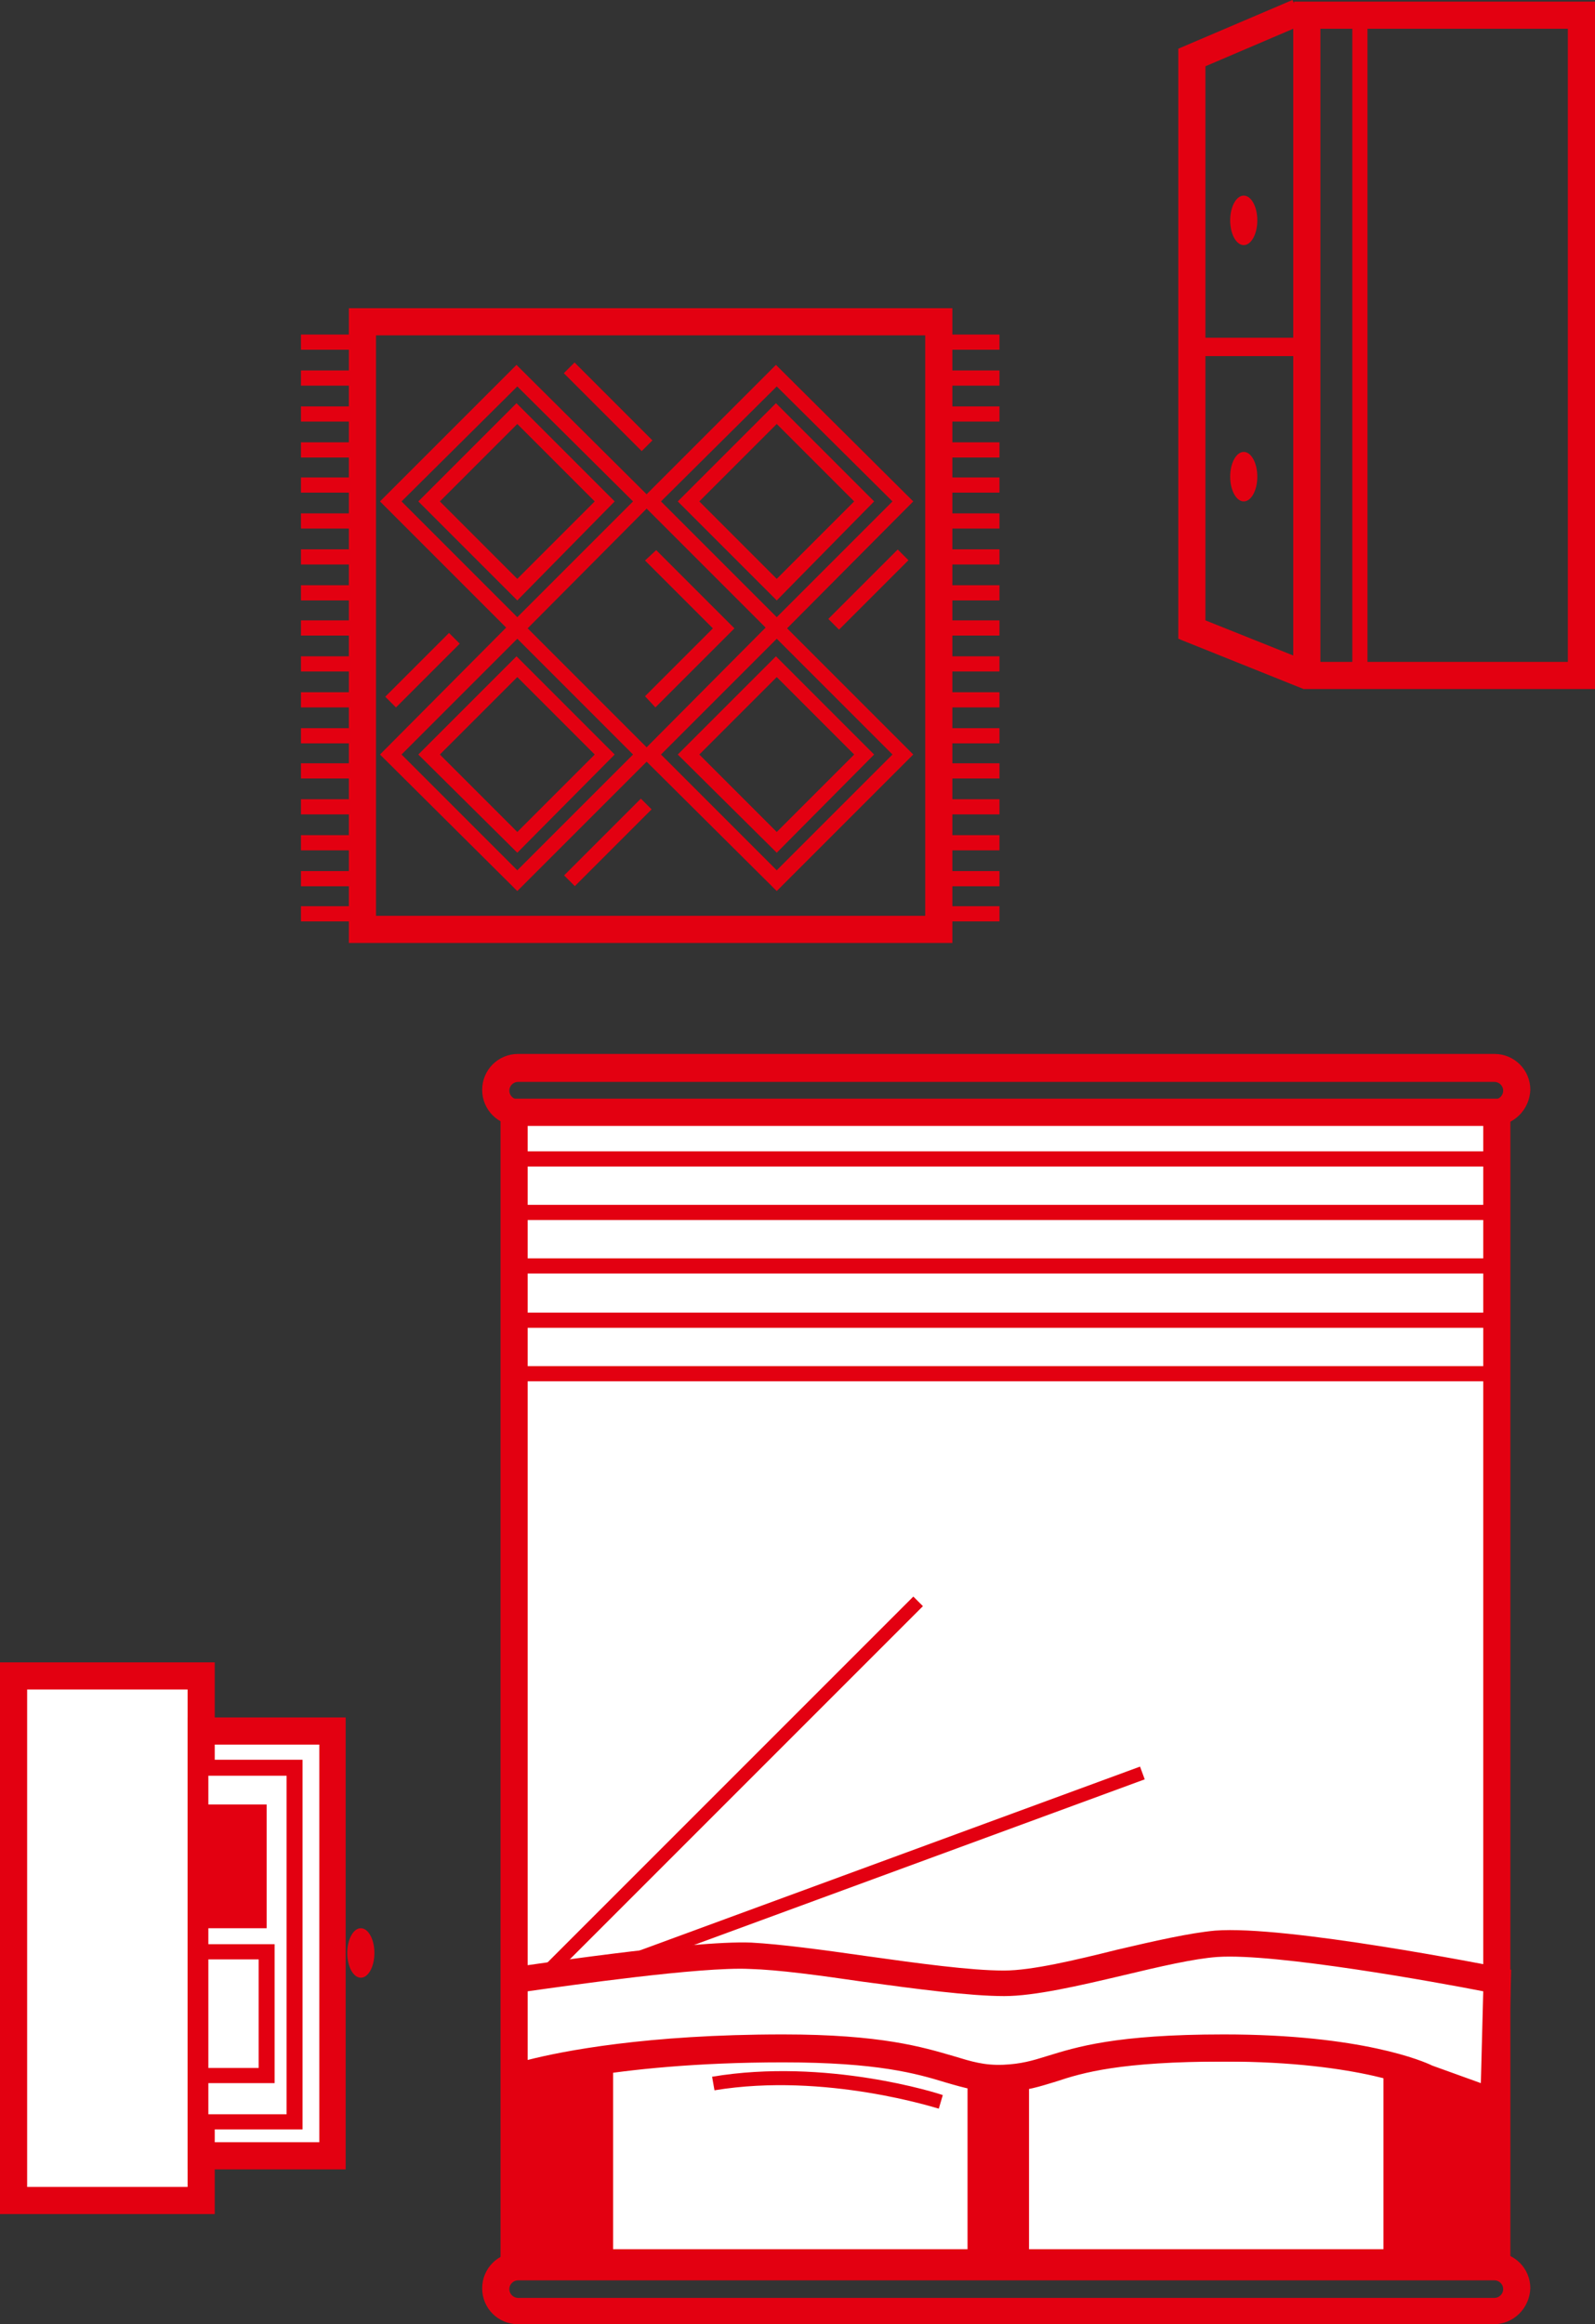 <?xml version="1.0" encoding="utf-8"?>
<!-- Generator: Adobe Illustrator 19.1.0, SVG Export Plug-In . SVG Version: 6.00 Build 0)  -->
<svg version="1.1" baseProfile="tiny" xmlns="http://www.w3.org/2000/svg" xmlns:xlink="http://www.w3.org/1999/xlink" x="0px"
	 y="0px" viewBox="0 0 199.8 291.1" xml:space="preserve">
<rect x="0" y="0" width="199.8" height="291.1" fill="#333333" stroke="none"/>
<g id="houses" display="none">
	<path display="inline" fill="#696A6C" d="M209.3,298.6H-526V-174h735.3V298.6z M-522.6,295.2h728.5v-465.7h-728.5V295.2z"/>
	
		<rect x="200.4" y="-10.4" transform="matrix(0.707 0.707 -0.707 0.707 57.231 -143.857)" display="inline" fill="#696A6C" width="3.6" height="15.1"/>
	<rect x="-3.6" y="0.1" display="inline" fill="#696A6C" width="201.1" height="3.4"/>
	<polygon display="inline" fill="#696A6C" points="199.6,284.6 -3.2,284.6 -3.2,281.2 196.2,281.2 196.2,2.2 199.6,2.2 	"/>
	
		<rect x="194.2" y="288.2" transform="matrix(0.573 0.82 -0.82 0.573 324.123 -42.362)" display="inline" fill="#696A6C" width="17" height="3.4"/>
</g>
<g id="Слой_3" display="none">
	<g display="inline">
		<rect x="117.6" y="113.5" fill="#696A6C" width="7.6" height="1.9"/>
		<rect x="117.6" y="109.1" fill="#696A6C" width="7.6" height="1.9"/>
		<rect x="117.6" y="104.6" fill="#696A6C" width="7.6" height="1.9"/>
		<rect x="117.6" y="100.1" fill="#696A6C" width="7.6" height="1.9"/>
		<rect x="117.6" y="95.6" fill="#696A6C" width="7.6" height="1.9"/>
		<rect x="117.6" y="91.2" fill="#696A6C" width="7.6" height="1.9"/>
		<rect x="117.6" y="86.7" fill="#696A6C" width="7.6" height="1.9"/>
		<rect x="117.6" y="82.2" fill="#696A6C" width="7.6" height="1.9"/>
		<rect x="117.6" y="77.7" fill="#696A6C" width="7.6" height="1.9"/>
		<rect x="117.6" y="73.3" fill="#696A6C" width="7.6" height="1.9"/>
		<rect x="117.6" y="68.8" fill="#696A6C" width="7.6" height="1.9"/>
		<rect x="117.6" y="64.3" fill="#696A6C" width="7.6" height="1.9"/>
		<rect x="117.6" y="59.8" fill="#696A6C" width="7.6" height="1.9"/>
		<rect x="117.6" y="55.4" fill="#696A6C" width="7.6" height="1.9"/>
		<rect x="117.6" y="50.9" fill="#696A6C" width="7.6" height="1.9"/>
		<rect x="117.6" y="46.4" fill="#696A6C" width="7.6" height="1.9"/>
		<rect x="117.6" y="41.9" fill="#696A6C" width="7.6" height="1.9"/>
		<rect x="37.7" y="113.5" fill="#696A6C" width="7.6" height="1.9"/>
		<rect x="37.7" y="109.1" fill="#696A6C" width="7.6" height="1.9"/>
		<rect x="37.7" y="104.6" fill="#696A6C" width="7.6" height="1.9"/>
		<rect x="37.7" y="100.1" fill="#696A6C" width="7.6" height="1.9"/>
		<rect x="37.7" y="95.6" fill="#696A6C" width="7.6" height="1.9"/>
		<rect x="37.7" y="91.2" fill="#696A6C" width="7.6" height="1.9"/>
		<rect x="37.7" y="86.7" fill="#696A6C" width="7.6" height="1.9"/>
		<rect x="37.7" y="82.2" fill="#696A6C" width="7.6" height="1.9"/>
		<rect x="37.7" y="77.7" fill="#696A6C" width="7.6" height="1.9"/>
		<rect x="37.7" y="73.3" fill="#696A6C" width="7.6" height="1.9"/>
		<rect x="37.7" y="68.8" fill="#696A6C" width="7.6" height="1.9"/>
		<rect x="37.7" y="64.3" fill="#696A6C" width="7.6" height="1.9"/>
		<rect x="37.7" y="59.8" fill="#696A6C" width="7.6" height="1.9"/>
		<rect x="37.7" y="55.4" fill="#696A6C" width="7.6" height="1.9"/>
		<rect x="37.7" y="50.9" fill="#696A6C" width="7.6" height="1.9"/>
		<rect x="37.7" y="46.4" fill="#696A6C" width="7.6" height="1.9"/>
		<rect x="37.7" y="41.9" fill="#696A6C" width="7.6" height="1.9"/>
		<path fill="#696A6C" d="M119.3,118.1H43.7V38.6h75.6V118.1z M47.1,114.7h68.8V42H47.1V114.7z"/>
		<path fill="#696A6C" d="M64.8,80L47.6,62.8l17.1-17.1l17.2,17.1L64.8,80z M50.3,62.8l14.5,14.5l14.5-14.5L64.8,48.4L50.3,62.8z"/>
		<path fill="#696A6C" d="M64.8,111.6L47.6,94.5l17.1-17.2l17.2,17.2L64.8,111.6z M50.3,94.5L64.8,109l14.5-14.5L64.8,80L50.3,94.5z
			"/>
		<path fill="#696A6C" d="M97.3,80L80.1,62.8l17.1-17.1l17.2,17.1L97.3,80z M82.8,62.8l14.5,14.5l14.5-14.5L97.3,48.4L82.8,62.8z"/>
		<path fill="#696A6C" d="M97.3,111.6L80.1,94.5l17.1-17.2l17.2,17.2L97.3,111.6z M82.8,94.5L97.3,109l14.5-14.5L97.3,80L82.8,94.5z
			"/>
		<path fill="#696A6C" d="M64.8,75.2L52.4,62.8l12.3-12.3l12.3,12.3L64.8,75.2z M55.1,62.8l9.7,9.7l9.7-9.7l-9.7-9.7L55.1,62.8z"/>
		<path fill="#696A6C" d="M97.3,75.2L84.9,62.8l12.3-12.3l12.3,12.3L97.3,75.2z M87.6,62.8l9.7,9.7l9.7-9.7l-9.7-9.7L87.6,62.8z"/>
		<path fill="#696A6C" d="M97.3,106.8L84.9,94.5l12.3-12.3l12.3,12.3L97.3,106.8z M87.6,94.5l9.7,9.7l9.7-9.7l-9.7-9.7L87.6,94.5z"
			/>
		<path fill="#696A6C" d="M64.8,106.8L52.4,94.5l12.3-12.3l12.3,12.3L64.8,106.8z M55.1,94.5l9.7,9.7l9.7-9.7l-9.7-9.7L55.1,94.5z"
			/>
		<polygon fill="#696A6C" points="82.1,88.6 80.8,87.2 89.3,78.7 80.8,70.2 82.2,68.9 92,78.7 		"/>
		
			<rect x="75.2" y="98.7" transform="matrix(0.707 0.707 -0.707 0.707 96.894 -22.922)" fill="#696A6C" width="1.9" height="13.6"/>
		
			<rect x="69.3" y="50" transform="matrix(0.707 0.707 -0.707 0.707 58.327 -38.946)" fill="#696A6C" width="13.8" height="1.9"/>
		
			<rect x="107.8" y="67.7" transform="matrix(0.707 0.707 -0.707 0.707 84.105 -55.256)" fill="#696A6C" width="1.9" height="12.3"/>
		
			<rect x="52" y="78.3" transform="matrix(0.707 0.707 -0.707 0.707 74.842 -12.85)" fill="#696A6C" width="1.9" height="11.3"/>
		<g>
			<rect x="64.4" y="139.3" fill="#FFFFFF" width="123.1" height="143"/>
			<path fill="#696A6C" d="M189.2,284H62.7V137.6h126.5V284z M66.1,280.6h119.7V141H66.1V280.6z"/>
		</g>
		<rect x="64.4" y="255.9" fill="#696A6C" width="122.7" height="26.1"/>
		<path fill="#696A6C" d="M187.1,141H64.9c-2.5,0-4.5-2-4.5-4.5c0-2.5,2-4.5,4.5-4.5h122.3c2.5,0,4.5,2,4.5,4.5
			C191.6,139,189.6,141,187.1,141z M64.9,135.5c-0.6,0-1.1,0.5-1.1,1.1c0,0.6,0.5,1.1,1.1,1.1h122.3c0.6,0,1.1-0.5,1.1-1.1
			c0-0.6-0.5-1.1-1.1-1.1H64.9z"/>
		<path fill="#696A6C" d="M187.1,291.1H64.9c-2.5,0-4.5-2-4.5-4.5c0-2.5,2-4.5,4.5-4.5h122.3c2.5,0,4.5,2,4.5,4.5
			C191.6,289.1,189.6,291.1,187.1,291.1z M64.9,285.6c-0.6,0-1.1,0.5-1.1,1.1c0,0.6,0.5,1.1,1.1,1.1h122.3c0.6,0,1.1-0.5,1.1-1.1
			c0-0.6-0.5-1.1-1.1-1.1H64.9z"/>
		<rect x="64.4" y="171.1" fill="#696A6C" width="123.1" height="1.9"/>
		<rect x="64.4" y="164.4" fill="#696A6C" width="123.1" height="1.9"/>
		<rect x="64.4" y="157.6" fill="#696A6C" width="123.1" height="1.9"/>
		<rect x="64.4" y="150.9" fill="#696A6C" width="123.1" height="1.9"/>
		<rect x="64.4" y="144.2" fill="#696A6C" width="123.1" height="1.9"/>
		<g>
			<g>
				<rect x="127.2" y="256.5" fill="#FFFFFF" width="47.8" height="26.9"/>
				<path fill="#696A6C" d="M176.7,285.1h-51.2v-30.3h51.2V285.1z M128.9,281.7h44.4v-23.5h-44.4V281.7z"/>
			</g>
			<g>
				<rect x="75.1" y="256.5" fill="#FFFFFF" width="47.8" height="26.9"/>
				<path fill="#696A6C" d="M124.6,285.1H73.4v-30.3h51.2V285.1z M76.8,281.7h44.4v-23.5H76.8V281.7z"/>
			</g>
		</g>
		
			<rect x="90.9" y="191" transform="matrix(0.707 0.707 -0.707 0.707 185.181 0.658)" fill="#696A6C" width="1.7" height="65.7"/>
		
			<rect x="109" y="198.7" transform="matrix(0.345 0.939 -0.939 0.345 291.783 50.355)" fill="#696A6C" width="1.7" height="71"/>
		<g>
			<path fill="#FFFFFF" d="M187.1,263.3l-8.4-3c0,0-7.4-3.8-25.4-3.8c-20.8,0-20.7,3.6-27.6,3.8c-7,0.2-8.1-3.8-27.7-3.8
				c-22.5,0-33.7,3.8-33.7,3.8V248c0,0,22.2-3.4,29.6-3.1c8,0.4,24.1,3.5,31.8,3.5c6.6,0,19.8-4.4,26.6-5c8.8-0.7,35.2,4.6,35.2,4.6
				L187.1,263.3z"/>
			<path fill="#696A6C" d="M188.8,265.7l-10.8-3.9c-0.1,0-7.4-3.6-24.6-3.6c-13.1,0-17.8,1.4-21.1,2.5c-2,0.6-3.7,1.2-6.5,1.3
				c-3,0.1-5-0.5-7.4-1.2c-3.6-1.1-8.5-2.5-20.3-2.5c-21.9,0-33,3.6-33.1,3.7l-2.2,0.7l0-16.1l1.4-0.2c0.9-0.1,22.4-3.4,29.9-3.1
				c3.7,0.2,8.9,0.9,14.5,1.7c6.4,0.9,13,1.8,17.1,1.8c0,0,0.1,0,0.1,0c3.4,0,8.9-1.3,14.1-2.6c4.7-1.1,9.1-2.1,12.3-2.4
				c8.9-0.7,34.6,4.4,35.7,4.6l1.4,0.3L188.8,265.7z M179.4,258.7l6.1,2.2l0.3-11.5c-5.6-1.1-26-4.8-33.3-4.3
				c-2.9,0.2-7.2,1.2-11.8,2.3c-5.5,1.3-11.1,2.6-14.9,2.6c-4.3,0-11.1-0.9-17.7-1.8c-5.5-0.8-10.6-1.5-14.2-1.6
				c-6.1-0.3-22.8,2.1-27.8,2.8v8.6c4.3-1.1,14.9-3.2,32-3.2c12.3,0,17.5,1.6,21.3,2.7c2.3,0.7,3.9,1.2,6.3,1.1
				c2.2-0.1,3.6-0.5,5.5-1.1c3.6-1.1,8.5-2.7,22.1-2.7C170.6,254.8,178.4,258.2,179.4,258.7z"/>
		</g>
		<path fill="#696A6C" d="M117.6,264.1c-0.1,0-14.2-4.6-28.1-2.3l-0.3-1.7c14.3-2.4,28.4,2.1,28.9,2.3L117.6,264.1z"/>
		<rect x="169.4" y="1.8" fill="#696A6C" width="1.9" height="82.8"/>
		<ellipse fill="#696A6C" cx="155.8" cy="27.6" rx="1.7" ry="3.1"/>
		<ellipse fill="#696A6C" cx="155.8" cy="59.7" rx="1.7" ry="3.1"/>
		<path fill="#696A6C" d="M199.8,86.3h-36.5L147.6,80V6.1L161.9,0l0.2,0.4V0.2h37.8V86.3z M164,82.9h32.4V3.6h-31v79.3L164,82.9
			L164,82.9z M151,77.7l11,4.4V3.6l-11,4.7V77.7z"/>
		<rect x="149.4" y="42.3" fill="#696A6C" width="14.2" height="2.3"/>
		<g>
			<rect x="1.7" y="209.9" fill="#FFFFFF" width="23.5" height="65.7"/>
			<path fill="#696A6C" d="M26.9,277.3H0v-69.1h26.9V277.3z M3.4,273.9h20.1v-62.3H3.4V273.9z"/>
		</g>
		<g>
			<rect x="25.2" y="216.9" fill="#FFFFFF" width="16.5" height="53.2"/>
			<path fill="#696A6C" d="M43.3,271.7H23.5v-56.6h19.8V271.7z M26.9,268.3h13.1v-49.8H26.9V268.3z"/>
		</g>
		<g>
			<rect x="25.2" y="221.4" fill="#FFFFFF" width="11.7" height="44.3"/>
			<path fill="#696A6C" d="M37.9,266.7H24.2v-46.3h13.7V266.7z M26.1,264.8h9.8v-42.4h-9.8V264.8z"/>
		</g>
		<ellipse fill="#696A6C" cx="45.2" cy="244.6" rx="1.7" ry="3.1"/>
		<rect x="25.2" y="226" fill="#696A6C" width="8.2" height="15.5"/>
		<g>
			<rect x="25.2" y="244.5" fill="#FFFFFF" width="8.2" height="15.5"/>
			<path fill="#696A6C" d="M34.4,260.9H24.2v-17.4h10.2V260.9z M26.1,259h6.3v-13.6h-6.3V259z"/>
		</g>
	</g>
</g>
<g id="Слой_3__x28_копия_x29_">
	<rect x="117.6" y="113.5" fill="#E30011" width="7.6" height="1.9"/>
	<rect x="117.6" y="109.1" fill="#E30011" width="7.6" height="1.9"/>
	<rect x="117.6" y="104.6" fill="#E30011" width="7.6" height="1.9"/>
	<rect x="117.6" y="100.1" fill="#E30011" width="7.6" height="1.9"/>
	<rect x="117.6" y="95.6" fill="#E30011" width="7.6" height="1.9"/>
	<rect x="117.6" y="91.2" fill="#E30011" width="7.6" height="1.9"/>
	<rect x="117.6" y="86.7" fill="#E30011" width="7.6" height="1.9"/>
	<rect x="117.6" y="82.2" fill="#E30011" width="7.6" height="1.9"/>
	<rect x="117.6" y="77.7" fill="#E30011" width="7.6" height="1.9"/>
	<rect x="117.6" y="73.3" fill="#E30011" width="7.6" height="1.9"/>
	<rect x="117.6" y="68.8" fill="#E30011" width="7.6" height="1.9"/>
	<rect x="117.6" y="64.3" fill="#E30011" width="7.6" height="1.9"/>
	<rect x="117.6" y="59.8" fill="#E30011" width="7.6" height="1.9"/>
	<rect x="117.6" y="55.4" fill="#E30011" width="7.6" height="1.9"/>
	<rect x="117.6" y="50.9" fill="#E30011" width="7.6" height="1.9"/>
	<rect x="117.6" y="46.4" fill="#E30011" width="7.6" height="1.9"/>
	<rect x="117.6" y="41.9" fill="#E30011" width="7.6" height="1.9"/>
	<rect x="37.7" y="113.5" fill="#E30011" width="7.6" height="1.9"/>
	<rect x="37.7" y="109.1" fill="#E30011" width="7.6" height="1.9"/>
	<rect x="37.7" y="104.6" fill="#E30011" width="7.6" height="1.9"/>
	<rect x="37.7" y="100.1" fill="#E30011" width="7.6" height="1.9"/>
	<rect x="37.7" y="95.6" fill="#E30011" width="7.6" height="1.9"/>
	<rect x="37.7" y="91.2" fill="#E30011" width="7.6" height="1.9"/>
	<rect x="37.7" y="86.7" fill="#E30011" width="7.6" height="1.9"/>
	<rect x="37.7" y="82.2" fill="#E30011" width="7.6" height="1.9"/>
	<rect x="37.7" y="77.7" fill="#E30011" width="7.6" height="1.9"/>
	<rect x="37.7" y="73.3" fill="#E30011" width="7.6" height="1.9"/>
	<rect x="37.7" y="68.8" fill="#E30011" width="7.6" height="1.9"/>
	<rect x="37.7" y="64.3" fill="#E30011" width="7.6" height="1.9"/>
	<rect x="37.7" y="59.8" fill="#E30011" width="7.6" height="1.9"/>
	<rect x="37.7" y="55.4" fill="#E30011" width="7.6" height="1.9"/>
	<rect x="37.7" y="50.9" fill="#E30011" width="7.6" height="1.9"/>
	<rect x="37.7" y="46.4" fill="#E30011" width="7.6" height="1.9"/>
	<rect x="37.7" y="41.9" fill="#E30011" width="7.6" height="1.9"/>
	<path fill="#E30011" d="M119.3,118.1H43.7V38.6h75.6V118.1z M47.1,114.7h68.8V42H47.1V114.7z"/>
	<path fill="#E30011" d="M64.8,80L47.6,62.8l17.1-17.1l17.2,17.1L64.8,80z M50.3,62.8l14.5,14.5l14.5-14.5L64.8,48.4L50.3,62.8z"/>
	<path fill="#E30011" d="M64.8,111.6L47.6,94.5l17.1-17.2l17.2,17.2L64.8,111.6z M50.3,94.5L64.8,109l14.5-14.5L64.8,80L50.3,94.5z"
		/>
	<path fill="#E30011" d="M97.3,80L80.1,62.8l17.1-17.1l17.2,17.1L97.3,80z M82.8,62.8l14.5,14.5l14.5-14.5L97.3,48.4L82.8,62.8z"/>
	<path fill="#E30011" d="M97.3,111.6L80.1,94.5l17.1-17.2l17.2,17.2L97.3,111.6z M82.8,94.5L97.3,109l14.5-14.5L97.3,80L82.8,94.5z"
		/>
	<path fill="#E30011" d="M64.8,75.2L52.4,62.8l12.3-12.3l12.3,12.3L64.8,75.2z M55.1,62.8l9.7,9.7l9.7-9.7l-9.7-9.7L55.1,62.8z"/>
	<path fill="#E30011" d="M97.3,75.2L84.9,62.8l12.3-12.3l12.3,12.3L97.3,75.2z M87.6,62.8l9.7,9.7l9.7-9.7l-9.7-9.7L87.6,62.8z"/>
	<path fill="#E30011" d="M97.3,106.8L84.9,94.5l12.3-12.3l12.3,12.3L97.3,106.8z M87.6,94.5l9.7,9.7l9.7-9.7l-9.7-9.7L87.6,94.5z"/>
	<path fill="#E30011" d="M64.8,106.8L52.4,94.5l12.3-12.3l12.3,12.3L64.8,106.8z M55.1,94.5l9.7,9.7l9.7-9.7l-9.7-9.7L55.1,94.5z"/>
	<polygon fill="#E30011" points="82.1,88.6 80.8,87.2 89.3,78.7 80.8,70.2 82.2,68.9 92,78.7 	"/>
	
		<rect x="75.2" y="98.7" transform="matrix(0.707 0.707 -0.707 0.707 96.894 -22.922)" fill="#E30011" width="1.9" height="13.6"/>
	
		<rect x="69.3" y="50" transform="matrix(0.707 0.707 -0.707 0.707 58.327 -38.946)" fill="#E30011" width="13.8" height="1.9"/>
	
		<rect x="107.8" y="67.7" transform="matrix(0.707 0.707 -0.707 0.707 84.105 -55.256)" fill="#E30011" width="1.9" height="12.3"/>
	
		<rect x="52" y="78.3" transform="matrix(0.707 0.707 -0.707 0.707 74.842 -12.85)" fill="#E30011" width="1.9" height="11.3"/>
	<rect x="64.4" y="139.3" fill="#FFFFFF" width="123.1" height="143"/>
	<path fill="#E30011" d="M189.2,284H62.7V137.6h126.5V284z M66.1,280.6h119.7V141H66.1V280.6z"/>
	<rect x="64.4" y="255.9" fill="#E30011" width="122.7" height="26.1"/>
	<path fill="#E30011" d="M187.1,141H64.9c-2.5,0-4.5-2-4.5-4.5c0-2.5,2-4.5,4.5-4.5h122.3c2.5,0,4.5,2,4.5,4.5
		C191.6,139,189.6,141,187.1,141z M64.9,135.5c-0.6,0-1.1,0.5-1.1,1.1c0,0.6,0.5,1.1,1.1,1.1h122.3c0.6,0,1.1-0.5,1.1-1.1
		c0-0.6-0.5-1.1-1.1-1.1H64.9z"/>
	<path fill="#E30011" d="M187.1,291.1H64.9c-2.5,0-4.5-2-4.5-4.5c0-2.5,2-4.5,4.5-4.5h122.3c2.5,0,4.5,2,4.5,4.5
		C191.6,289.1,189.6,291.1,187.1,291.1z M64.9,285.6c-0.6,0-1.1,0.5-1.1,1.1c0,0.6,0.5,1.1,1.1,1.1h122.3c0.6,0,1.1-0.5,1.1-1.1
		c0-0.6-0.5-1.1-1.1-1.1H64.9z"/>
	<rect x="64.4" y="171.1" fill="#E30011" width="123.1" height="1.9"/>
	<rect x="64.4" y="164.4" fill="#E30011" width="123.1" height="1.9"/>
	<rect x="64.4" y="157.6" fill="#E30011" width="123.1" height="1.9"/>
	<rect x="64.4" y="150.9" fill="#E30011" width="123.1" height="1.9"/>
	<rect x="64.4" y="144.2" fill="#E30011" width="123.1" height="1.9"/>
	<rect x="127.2" y="256.5" fill="#FFFFFF" width="47.8" height="26.9"/>
	<path fill="#E30011" d="M176.7,285.1h-51.2v-30.3h51.2V285.1z M128.9,281.7h44.4v-23.5h-44.4V281.7z"/>
	<rect x="75.1" y="256.5" fill="#FFFFFF" width="47.8" height="26.9"/>
	<path fill="#E30011" d="M124.6,285.1H73.4v-30.3h51.2V285.1z M76.8,281.7h44.4v-23.5H76.8V281.7z"/>
	
		<rect x="90.9" y="191" transform="matrix(0.707 0.707 -0.707 0.707 185.181 0.658)" fill="#E30011" width="1.7" height="65.7"/>
	<rect x="109" y="198.7" transform="matrix(0.345 0.939 -0.939 0.345 291.783 50.355)" fill="#E30011" width="1.7" height="71"/>
	<path fill="#FFFFFF" d="M187.1,263.3l-8.4-3c0,0-7.4-3.8-25.4-3.8c-20.8,0-20.7,3.6-27.6,3.8c-7,0.2-8.1-3.8-27.7-3.8
		c-22.5,0-33.7,3.8-33.7,3.8V248c0,0,22.2-3.4,29.6-3.1c8,0.4,24.1,3.5,31.8,3.5c6.6,0,19.8-4.4,26.6-5c8.8-0.7,35.2,4.6,35.2,4.6
		L187.1,263.3z"/>
	<path fill="#E30011" d="M188.8,265.7l-10.8-3.9c-0.1,0-7.4-3.6-24.6-3.6c-13.1,0-17.8,1.4-21.1,2.5c-2,0.6-3.7,1.2-6.5,1.3
		c-3,0.1-5-0.5-7.4-1.2c-3.6-1.1-8.5-2.5-20.3-2.5c-21.9,0-33,3.6-33.1,3.7l-2.2,0.7l0-16.1l1.4-0.2c0.9-0.1,22.4-3.4,29.9-3.1
		c3.7,0.2,8.9,0.9,14.5,1.7c6.4,0.9,13,1.8,17.1,1.8c0,0,0.1,0,0.1,0c3.4,0,8.9-1.3,14.1-2.6c4.7-1.1,9.1-2.1,12.3-2.4
		c8.9-0.7,34.6,4.4,35.7,4.6l1.4,0.3L188.8,265.7z M179.4,258.7l6.1,2.2l0.3-11.5c-5.6-1.1-26-4.8-33.3-4.3
		c-2.9,0.2-7.2,1.2-11.8,2.3c-5.5,1.3-11.1,2.6-14.9,2.6c-4.3,0-11.1-0.9-17.7-1.8c-5.5-0.8-10.6-1.5-14.2-1.6
		c-6.1-0.3-22.8,2.1-27.8,2.8v8.6c4.3-1.1,14.9-3.2,32-3.2c12.3,0,17.5,1.6,21.3,2.7c2.3,0.7,3.9,1.2,6.3,1.1
		c2.2-0.1,3.6-0.5,5.5-1.1c3.6-1.1,8.5-2.7,22.1-2.7C170.6,254.8,178.4,258.2,179.4,258.7z"/>
	<path fill="#E30011" d="M117.6,264.1c-0.1,0-14.2-4.6-28.1-2.3l-0.3-1.7c14.3-2.4,28.4,2.1,28.9,2.3L117.6,264.1z"/>
	<rect x="169.4" y="1.8" fill="#E30011" width="1.9" height="82.8"/>
	<ellipse fill="#E30011" cx="155.8" cy="27.6" rx="1.7" ry="3.1"/>
	<ellipse fill="#E30011" cx="155.8" cy="59.7" rx="1.7" ry="3.1"/>
	<path fill="#E30011" d="M199.8,86.3h-36.5L147.6,80V6.1L161.9,0l0.2,0.4V0.2h37.8V86.3z M164,82.9h32.4V3.6h-31v79.3L164,82.9
		L164,82.9z M151,77.7l11,4.4V3.6l-11,4.7V77.7z"/>
	<rect x="149.4" y="42.3" fill="#E30011" width="14.2" height="2.3"/>
	<rect x="1.7" y="209.9" fill="#FFFFFF" width="23.5" height="65.7"/>
	<path fill="#E30011" d="M26.9,277.3H0v-69.1h26.9V277.3z M3.4,273.9h20.1v-62.3H3.4V273.9z"/>
	<rect x="25.2" y="216.9" fill="#FFFFFF" width="16.5" height="53.2"/>
	<path fill="#E30011" d="M43.3,271.7H23.5v-56.6h19.8V271.7z M26.9,268.3h13.1v-49.8H26.9V268.3z"/>
	<rect x="25.2" y="221.4" fill="#FFFFFF" width="11.7" height="44.3"/>
	<path fill="#E30011" d="M37.9,266.7H24.2v-46.3h13.7V266.7z M26.1,264.8h9.8v-42.4h-9.8V264.8z"/>
	<ellipse fill="#E30011" cx="45.2" cy="244.6" rx="1.7" ry="3.1"/>
	<rect x="25.2" y="226" fill="#E30011" width="8.2" height="15.5"/>
	<rect x="25.2" y="244.5" fill="#FFFFFF" width="8.2" height="15.5"/>
	<path fill="#E30011" d="M34.4,260.9H24.2v-17.4h10.2V260.9z M26.1,259h6.3v-13.6h-6.3V259z"/>
</g>
<g id="Слой_2" display="none">
	<g display="inline">
		<rect x="117.9" y="113.5" fill="#E30011" width="7.6" height="1.9"/>
		<rect x="117.9" y="109" fill="#E30011" width="7.6" height="1.9"/>
		<rect x="117.9" y="104.6" fill="#E30011" width="7.6" height="1.9"/>
		<rect x="117.9" y="100.1" fill="#E30011" width="7.6" height="1.9"/>
		<rect x="117.9" y="95.6" fill="#E30011" width="7.6" height="1.9"/>
		<rect x="117.9" y="91.1" fill="#E30011" width="7.6" height="1.9"/>
		<rect x="117.9" y="86.7" fill="#E30011" width="7.6" height="1.9"/>
		<rect x="117.9" y="82.2" fill="#E30011" width="7.6" height="1.9"/>
		<rect x="117.9" y="77.7" fill="#E30011" width="7.6" height="1.9"/>
		<rect x="117.9" y="73.2" fill="#E30011" width="7.6" height="1.9"/>
		<rect x="117.9" y="68.8" fill="#E30011" width="7.6" height="1.9"/>
		<rect x="117.9" y="64.3" fill="#E30011" width="7.6" height="1.9"/>
		<rect x="117.9" y="59.8" fill="#E30011" width="7.6" height="1.9"/>
		<rect x="117.9" y="55.3" fill="#E30011" width="7.6" height="1.9"/>
		<rect x="117.9" y="50.9" fill="#E30011" width="7.6" height="1.9"/>
		<rect x="117.9" y="46.4" fill="#E30011" width="7.6" height="1.9"/>
		<rect x="117.9" y="41.9" fill="#E30011" width="7.6" height="1.9"/>
		<rect x="38.1" y="113.5" fill="#E30011" width="7.6" height="1.9"/>
		<rect x="38.1" y="109" fill="#E30011" width="7.6" height="1.9"/>
		<rect x="38.1" y="104.6" fill="#E30011" width="7.6" height="1.9"/>
		<rect x="38.1" y="100.1" fill="#E30011" width="7.6" height="1.9"/>
		<rect x="38.1" y="95.6" fill="#E30011" width="7.6" height="1.9"/>
		<rect x="38.1" y="91.1" fill="#E30011" width="7.6" height="1.9"/>
		<rect x="38.1" y="86.7" fill="#E30011" width="7.6" height="1.9"/>
		<rect x="38.1" y="82.2" fill="#E30011" width="7.6" height="1.9"/>
		<rect x="38.1" y="77.7" fill="#E30011" width="7.6" height="1.9"/>
		<rect x="38.1" y="73.2" fill="#E30011" width="7.6" height="1.9"/>
		<rect x="38.1" y="68.8" fill="#E30011" width="7.6" height="1.9"/>
		<rect x="38.1" y="64.3" fill="#E30011" width="7.6" height="1.9"/>
		<rect x="38.1" y="59.8" fill="#E30011" width="7.6" height="1.9"/>
		<rect x="38.1" y="55.3" fill="#E30011" width="7.6" height="1.9"/>
		<rect x="38.1" y="50.9" fill="#E30011" width="7.6" height="1.9"/>
		<rect x="38.1" y="46.4" fill="#E30011" width="7.6" height="1.9"/>
		<rect x="38.1" y="41.9" fill="#E30011" width="7.6" height="1.9"/>
		<path fill="#E30011" d="M119.6,118H44V38.6h75.6V118z M47.4,114.6h68.8V42H47.4V114.6z"/>
		<path fill="#E30011" d="M65.1,80L47.9,62.8l17.2-17.2l17.1,17.2L65.1,80z M50.6,62.8l14.5,14.5l14.5-14.5L65.1,48.3L50.6,62.8z"/>
		<path fill="#E30011" d="M65.1,111.6L47.9,94.5l17.2-17.2l17.1,17.2L65.1,111.6z M50.6,94.5L65.1,109l14.5-14.5L65.1,80L50.6,94.5z
			"/>
		<path fill="#E30011" d="M97.6,80L80.5,62.8l17.2-17.2l17.1,17.2L97.6,80z M83.1,62.8l14.5,14.5l14.5-14.5L97.6,48.3L83.1,62.8z"/>
		<path fill="#E30011" d="M97.6,111.6L80.5,94.5l17.2-17.2l17.1,17.2L97.6,111.6z M83.1,94.5L97.6,109l14.5-14.5L97.6,80L83.1,94.5z
			"/>
		<path fill="#E30011" d="M65.1,75.2L52.8,62.8l12.3-12.3l12.3,12.3L65.1,75.2z M55.4,62.8l9.7,9.7l9.7-9.7l-9.7-9.7L55.4,62.8z"/>
		<path fill="#E30011" d="M97.6,75.2L85.3,62.8l12.3-12.3L110,62.8L97.6,75.2z M88,62.8l9.7,9.7l9.7-9.7l-9.7-9.7L88,62.8z"/>
		<path fill="#E30011" d="M97.6,106.8L85.3,94.5l12.3-12.3L110,94.5L97.6,106.8z M88,94.5l9.7,9.7l9.7-9.7l-9.7-9.7L88,94.5z"/>
		<path fill="#E30011" d="M65.1,106.8L52.8,94.5l12.3-12.3l12.3,12.3L65.1,106.8z M55.4,94.5l9.7,9.7l9.7-9.7l-9.7-9.7L55.4,94.5z"
			/>
		<polygon fill="#E30011" points="82.5,88.6 81.1,87.2 89.7,78.7 81.2,70.2 82.5,68.9 92.3,78.7 		"/>
		
			<rect x="75.5" y="98.7" transform="matrix(0.707 0.707 -0.707 0.707 96.979 -23.167)" fill="#E30011" width="1.9" height="13.6"/>
		
			<rect x="69.6" y="50" transform="matrix(0.707 0.707 -0.707 0.707 58.416 -39.192)" fill="#E30011" width="13.8" height="1.9"/>
		
			<rect x="108.1" y="67.7" transform="matrix(0.707 0.707 -0.707 0.707 84.189 -55.5)" fill="#E30011" width="1.9" height="12.3"/>
		
			<rect x="52.3" y="78.3" transform="matrix(0.707 0.707 -0.707 0.707 74.927 -13.095)" fill="#E30011" width="1.9" height="11.3"/>
		<g>
			<rect x="69.8" y="139.3" fill="#FFFFFF" width="123.1" height="143"/>
			<path fill="#E30011" d="M194.6,284H68.1V137.6h126.5V284z M71.5,280.6h119.7V141H71.5V280.6z"/>
		</g>
		<rect x="69.8" y="255.9" fill="#E30011" width="122.7" height="26.1"/>
		<path fill="#E30011" d="M192.5,141H70.2c-2.5,0-4.5-2-4.5-4.5s2-4.5,4.5-4.5h122.3c2.5,0,4.5,2,4.5,4.5S194.9,141,192.5,141z
			 M70.2,135.5c-0.6,0-1.1,0.5-1.1,1.1s0.5,1.1,1.1,1.1h122.3c0.6,0,1.1-0.5,1.1-1.1s-0.5-1.1-1.1-1.1H70.2z"/>
		<path fill="#E30011" d="M192.5,291.1H70.2c-2.5,0-4.5-2-4.5-4.5c0-2.5,2-4.5,4.5-4.5h122.3c2.5,0,4.5,2,4.5,4.5
			C196.9,289.1,194.9,291.1,192.5,291.1z M70.2,285.6c-0.6,0-1.1,0.5-1.1,1.1c0,0.6,0.5,1.1,1.1,1.1h122.3c0.6,0,1.1-0.5,1.1-1.1
			c0-0.6-0.5-1.1-1.1-1.1H70.2z"/>
		<rect x="69.8" y="171.1" fill="#E30011" width="123.1" height="1.9"/>
		<rect x="69.8" y="164.3" fill="#E30011" width="123.1" height="1.9"/>
		<rect x="69.8" y="157.6" fill="#E30011" width="123.1" height="1.9"/>
		<rect x="69.8" y="150.9" fill="#E30011" width="123.1" height="1.9"/>
		<rect x="69.8" y="144.2" fill="#E30011" width="123.1" height="1.9"/>
		<g>
			<g>
				<rect x="132.5" y="256.5" fill="#FFFFFF" width="47.8" height="26.9"/>
				<path fill="#E30011" d="M182.1,285.1h-51.2v-30.3h51.2V285.1z M134.2,281.7h44.4v-23.5h-44.4V281.7z"/>
			</g>
			<g>
				<rect x="80.4" y="256.5" fill="#FFFFFF" width="47.8" height="26.9"/>
				<path fill="#E30011" d="M129.9,285.1H78.7v-30.3h51.2V285.1z M82.1,281.7h44.4v-23.5H82.1V281.7z"/>
			</g>
		</g>
		
			<rect x="96.3" y="191" transform="matrix(0.707 0.707 -0.707 0.707 186.73 -3.123)" fill="#E30011" width="1.7" height="65.7"/>
		
			<rect x="114.3" y="198.7" transform="matrix(0.345 0.939 -0.939 0.345 295.26 45.332)" fill="#E30011" width="1.7" height="71"/>
		<g>
			<path fill="#FFFFFF" d="M192.5,263.3l-8.4-3c0,0-7.4-3.8-25.4-3.8c-20.8,0-20.7,3.6-27.6,3.8c-7,0.2-8.1-3.8-27.7-3.8
				c-22.5,0-33.7,3.8-33.7,3.8V248c0,0,22.2-3.4,29.6-3.1c8,0.4,24.1,3.5,31.8,3.5c6.6,0,19.8-4.4,26.6-5c8.8-0.7,35.2,4.6,35.2,4.6
				L192.5,263.3z"/>
			<path fill="#E30011" d="M194.1,265.7l-10.8-3.9c-0.1,0-7.4-3.6-24.6-3.6c-13.1,0-17.8,1.4-21.1,2.5c-2,0.6-3.7,1.2-6.4,1.3
				c-3,0.1-5-0.5-7.4-1.2c-3.6-1.1-8.5-2.5-20.3-2.5c-21.9,0-33,3.6-33.1,3.7l-2.2,0.7l0-16.1l1.4-0.2c0.9-0.1,22.4-3.4,29.9-3.1
				c3.7,0.2,8.9,0.9,14.5,1.7c6.5,0.9,13.2,1.9,17.2,1.8c3.4,0,8.9-1.3,14.2-2.6c4.7-1.1,9.1-2.1,12.3-2.4
				c8.9-0.7,34.6,4.4,35.7,4.6l1.4,0.3L194.1,265.7z M184.8,258.7l6.1,2.2l0.3-11.5c-5.6-1.1-26-4.8-33.3-4.3
				c-2.9,0.2-7.2,1.2-11.8,2.3c-5.5,1.3-11.1,2.6-14.9,2.7c0,0-0.1,0-0.1,0c-4.3,0-11-0.9-17.6-1.8c-5.5-0.8-10.6-1.5-14.2-1.6
				c-6.1-0.3-22.8,2.1-27.8,2.8v8.6c4.3-1.1,14.9-3.2,32-3.2c12.3,0,17.5,1.6,21.3,2.7c2.3,0.7,3.9,1.1,6.3,1.1
				c2.2-0.1,3.6-0.5,5.5-1.1c3.6-1.1,8.5-2.7,22.1-2.7C175.9,254.8,183.7,258.2,184.8,258.7z"/>
		</g>
		<path fill="#E30011" d="M123,264.1c-0.1,0-14.2-4.6-28.1-2.3l-0.3-1.7c14.3-2.4,28.4,2.1,28.9,2.3L123,264.1z"/>
		<rect x="169.4" y="1.8" fill="#E30011" width="1.9" height="82.8"/>
		<ellipse fill="#E30011" cx="155.8" cy="27.5" rx="1.7" ry="3.1"/>
		<ellipse fill="#E30011" cx="155.8" cy="59.7" rx="1.7" ry="3.1"/>
		<path fill="#E30011" d="M199.8,86.3h-36.5L147.6,80V6.1L161.9,0l0.2,0.4V0.2h37.8V86.3z M164,82.9h32.4V3.5h-31v79.3L164,82.9
			L164,82.9z M151,77.7l11,4.4V3.6l-11,4.7V77.7z"/>
		<rect x="149.4" y="42.3" fill="#E30011" width="14.2" height="2.3"/>
		<g>
			<rect x="7.8" y="209.8" fill="#FFFFFF" width="23.5" height="65.7"/>
			<path fill="#E30011" d="M33,277.2H6.1v-69.1H33V277.2z M9.5,273.8h20.1v-62.3H9.5V273.8z"/>
		</g>
		<g>
			<rect x="31.3" y="216.8" fill="#FFFFFF" width="16.5" height="53.2"/>
			<path fill="#E30011" d="M49.4,271.7H29.6v-56.6h19.8V271.7z M33,268.3H46v-49.8H33V268.3z"/>
		</g>
		<g>
			<rect x="31.3" y="221.4" fill="#FFFFFF" width="11.7" height="44.3"/>
			<path fill="#E30011" d="M44,266.7H30.3v-46.3H44V266.7z M32.2,264.8H42v-42.4h-9.8V264.8z"/>
		</g>
		<ellipse fill="#E30011" cx="51.3" cy="244.6" rx="1.7" ry="3.1"/>
		<rect x="31.3" y="226" fill="#E30011" width="8.2" height="15.5"/>
		<g>
			<rect x="31.3" y="244.4" fill="#FFFFFF" width="8.2" height="15.5"/>
			<path fill="#E30011" d="M40.5,260.9H30.3v-17.4h10.2V260.9z M32.2,259h6.3v-13.6h-6.3V259z"/>
		</g>
	</g>
</g>
<g id="Слой_4" display="none">
	
		<rect x="-1.8" y="-10.1" display="inline" fill="none" stroke="#E84918" stroke-width="0.25" stroke-miterlimit="10" width="213.4" height="311"/>
</g>
</svg>
